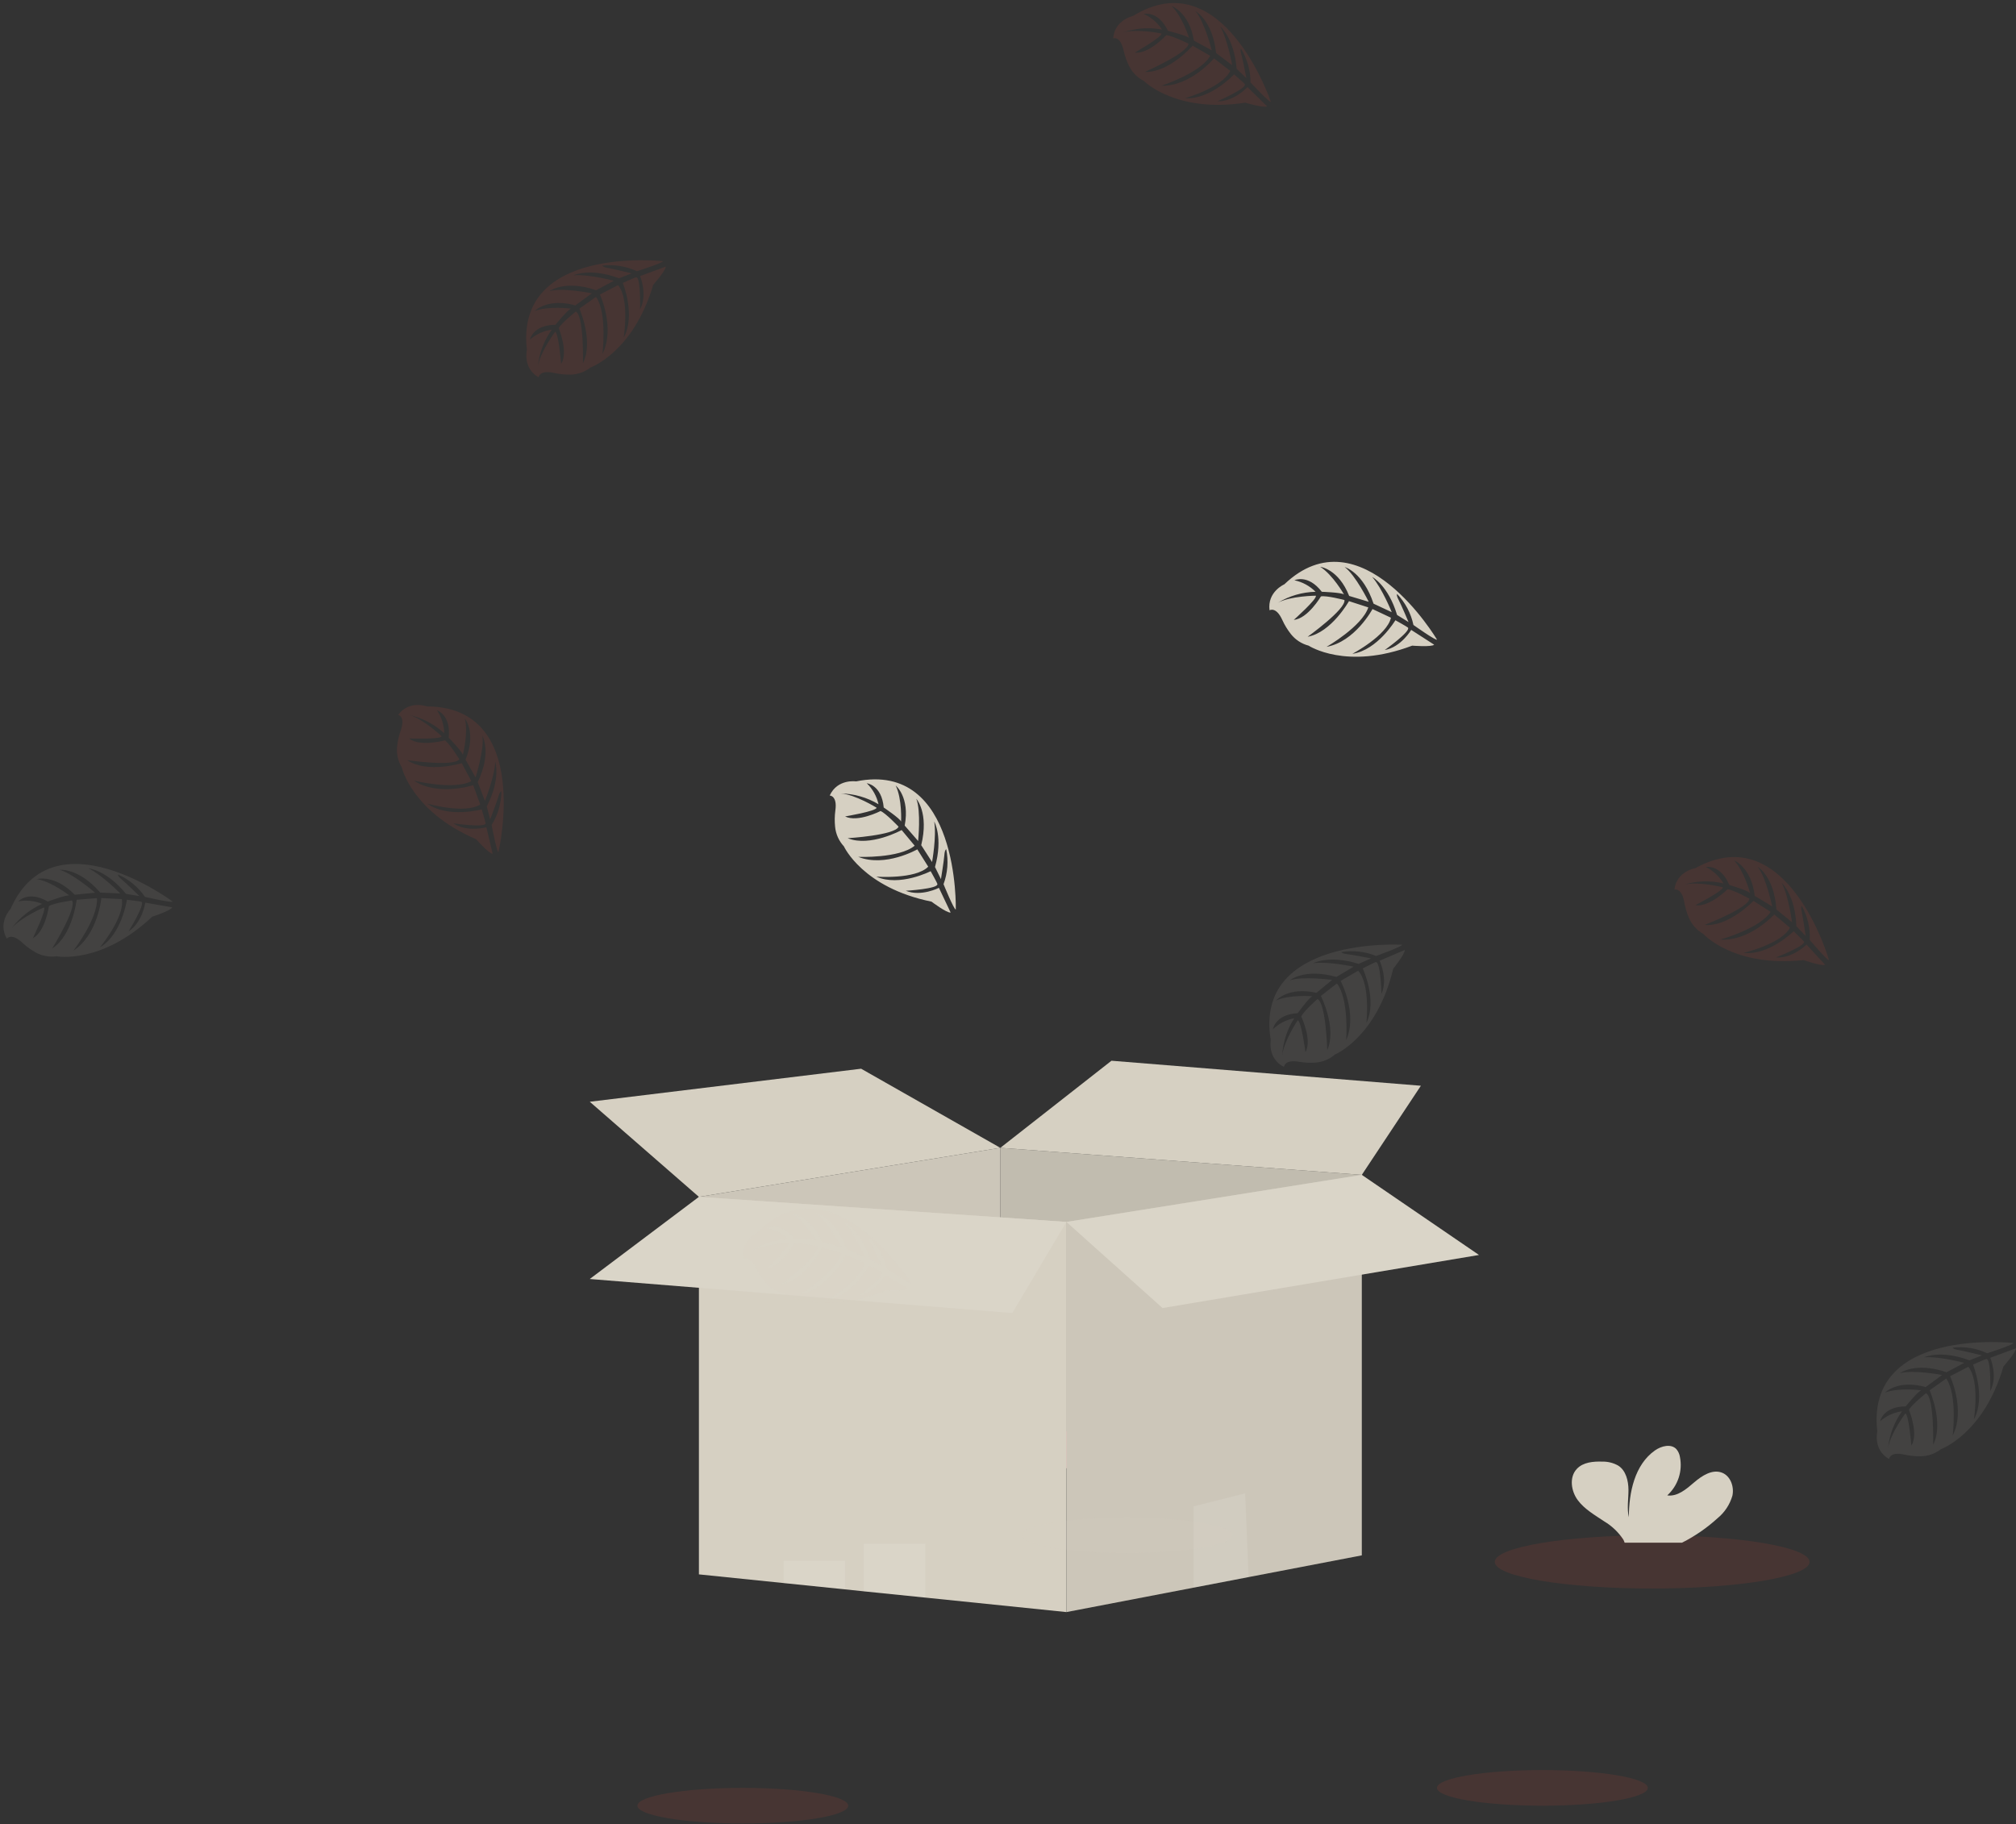 <svg width="515" height="466" viewBox="0 0 515 466" fill="none" xmlns="http://www.w3.org/2000/svg">
<rect x="0" y="0" width="515" height="466" fill="#333333" stroke="none"/>
<path d="M310.912 367.182C300.912 381.492 264.962 373.912 264.962 373.912L237.102 347.842L233.352 344.312L239.642 330.952C239.642 330.952 241.642 331.502 245.072 332.482C263.082 337.712 319.352 355.152 310.912 367.182Z" fill="#EFB7B9"/>
<path opacity="0.1" d="M245.052 332.482C243.822 336.762 240.452 343.172 237.102 347.842L233.352 344.312L239.642 330.952C239.642 330.952 241.662 331.502 245.052 332.482Z" fill="black"/>
<path opacity="0.1" d="M176.032 284.292C176.032 284.292 170.842 294.922 174.032 294.202C177.222 293.482 176.032 284.292 176.032 284.292Z" fill="black"/>
<path d="M178.542 305.762L255.542 293.232V366.132L182.382 362.302L178.542 305.762Z" fill="#D6D0C2"/>
<path opacity="0.05" d="M178.542 305.762L255.542 293.232V366.132L182.382 362.302L178.542 305.762Z" fill="black"/>
<path d="M255.542 293.232L347.882 300.142L342.772 363.582L255.542 366.132V293.232Z" fill="#D6D0C2"/>
<path opacity="0.1" d="M255.542 293.232L347.882 300.142L342.772 363.582L255.542 366.132V293.232Z" fill="black"/>
<path d="M283.932 270.982L255.542 293.232L347.882 300.142L362.972 277.372L283.932 270.982Z" fill="#D6D0C2"/>
<path d="M150.662 281.462L219.982 273.022L255.542 293.232L178.542 305.762L150.662 281.462Z" fill="#D6D0C2"/>
<path d="M272.422 312.162V411.832L236.352 408.132L220.662 406.532L215.882 406.032L200.202 404.422L178.542 402.202V305.762L255.532 311.002L272.422 312.162Z" fill="#D6D0C2"/>
<path d="M347.882 300.142V397.342L318.972 402.892L304.912 405.592L272.422 411.832V312.162L347.882 300.142Z" fill="#D6D0C2"/>
<path opacity="0.05" d="M347.882 300.142V397.342L318.972 402.892L304.912 405.592L272.422 411.832V312.162L347.882 300.142Z" fill="black"/>
<path d="M150.662 326.742L178.542 305.762L272.422 312.162L258.602 335.442L150.662 326.742Z" fill="#D6D0C2"/>
<path opacity="0.1" d="M150.662 326.742L178.542 305.762L272.422 312.162L258.602 335.442L150.662 326.742Z" fill="white"/>
<path d="M347.882 300.142L272.422 312.162L296.982 334.162L377.812 320.602L347.882 300.142Z" fill="#D6D0C2"/>
<path opacity="0.1" d="M347.882 300.142L272.422 312.162L296.982 334.162L377.812 320.602L347.882 300.142Z" fill="white"/>
<path opacity="0.1" d="M318.972 402.892L304.912 405.592V384.822L318.082 381.502L318.972 402.892Z" fill="white"/>
<path opacity="0.1" d="M236.352 394.392V408.132L220.662 406.532V394.392H236.352Z" fill="white"/>
<path opacity="0.1" d="M215.882 398.722V406.032L200.202 404.422V398.722H215.882Z" fill="white"/>
<path opacity="0.1" d="M358.183 241.35C358.183 241.35 320.183 239.06 324.623 265.72C324.623 265.72 323.733 270.43 328.003 272.57C328.003 272.57 328.073 270.57 331.913 271.26C333.276 271.49 334.663 271.557 336.043 271.46C337.89 271.327 339.645 270.597 341.043 269.38V269.38C341.043 269.38 351.743 264.96 355.903 247.48C355.903 247.48 358.973 243.67 358.853 242.69L352.433 245.43C352.433 245.43 354.623 250.06 352.903 253.91C352.903 253.91 352.693 245.6 351.463 245.79C351.213 245.79 348.123 247.4 348.123 247.4C348.123 247.4 351.903 255.47 349.053 261.33C349.053 261.33 350.133 251.39 346.943 247.98L342.473 250.59C342.473 250.59 346.883 258.92 343.893 265.72C343.893 265.72 344.663 255.29 341.523 251.23L337.433 254.43C337.433 254.43 341.573 262.64 339.053 268.28C339.053 268.28 338.723 256.14 336.543 255.22C336.543 255.22 332.963 258.38 332.413 259.68C332.413 259.68 335.253 265.68 333.493 268.79C333.493 268.79 332.413 260.7 331.493 260.66C331.493 260.66 327.923 266.02 327.553 269.66C327.731 266.267 328.793 262.978 330.633 260.12C328.572 260.511 326.671 261.494 325.163 262.95C325.163 262.95 325.723 259.16 331.513 258.83C331.513 258.83 334.463 254.76 335.253 254.51C335.253 254.51 329.493 254.03 326.003 255.58C326.003 255.58 329.073 252.01 336.303 253.63L340.303 250.33C340.303 250.33 332.713 249.33 329.503 250.44C329.503 250.44 333.203 247.28 341.393 249.58L345.793 246.95C345.793 246.95 339.323 245.56 335.473 246.06C335.473 246.06 339.543 243.87 347.083 246.24L350.233 244.83C350.233 244.83 345.493 243.9 344.103 243.75C342.713 243.6 342.643 243.22 342.643 243.22C345.644 242.721 348.726 243.067 351.543 244.22C351.543 244.22 358.303 241.77 358.183 241.35Z" fill="#D6D0C2"/>
<path opacity="0.1" d="M127.332 217.681C127.332 217.681 136.082 180.591 109.042 180.461C109.042 180.461 104.552 178.781 101.722 182.621C101.722 182.621 103.652 183.031 102.342 186.691C101.889 187.985 101.587 189.327 101.442 190.691C101.248 192.549 101.666 194.421 102.632 196.021V196.021C102.632 196.021 105.162 207.321 121.632 214.401C121.632 214.401 124.872 218.081 125.852 218.121L124.252 211.331C124.252 211.331 119.312 212.701 115.812 210.331C115.812 210.331 124.042 211.541 124.052 210.331C124.052 210.081 123.052 206.771 123.052 206.771C123.052 206.771 114.462 209.111 109.162 205.301C109.162 205.301 118.772 208.061 122.682 205.511L120.882 200.591C120.882 200.591 111.882 203.521 105.722 199.411C105.722 199.411 115.872 201.951 120.412 199.551L117.962 194.971C117.962 194.971 109.162 197.651 104.032 194.201C104.032 194.201 116.032 195.941 117.332 193.961C117.332 193.961 114.832 189.891 113.642 189.131C113.642 189.131 107.282 190.911 104.482 188.641C104.482 188.641 112.632 188.951 112.822 188.091C112.822 188.091 108.152 183.661 104.592 182.661C107.909 183.416 110.973 185.022 113.482 187.321C113.445 185.225 112.799 183.185 111.622 181.451C111.622 181.451 115.262 182.651 114.622 188.451C114.622 188.451 118.122 192.051 118.232 192.871C118.232 192.871 119.682 187.281 118.752 183.571C118.752 183.571 121.752 187.211 118.922 194.061L121.482 198.611C121.482 198.611 123.802 191.311 123.212 187.951C123.212 187.951 125.702 192.131 122.032 199.811L123.882 204.601C123.882 204.601 126.352 198.461 126.512 194.601C126.512 194.601 127.982 198.981 124.352 206.011L125.212 209.351C125.212 209.351 126.932 204.841 127.312 203.501C127.692 202.161 128.082 202.151 128.082 202.151C128.067 205.193 127.204 208.171 125.592 210.751C125.592 210.751 126.902 217.731 127.332 217.681Z" fill="#FE4E33"/>
<path opacity="0.1" d="M44.112 230.321C44.112 230.321 13.592 207.491 2.682 232.221C2.682 232.221 -0.648 235.671 1.742 239.801C1.742 239.801 2.882 238.191 5.742 240.861C6.755 241.803 7.876 242.622 9.082 243.301C10.716 244.21 12.601 244.561 14.452 244.301V244.301C14.452 244.301 25.812 246.491 38.892 234.181C38.892 234.181 43.562 232.681 44.002 231.801L37.112 230.591C37.112 230.591 36.392 235.661 32.842 237.931C32.842 237.931 37.232 230.871 36.092 230.361C35.862 230.251 32.422 229.861 32.422 229.861C32.422 229.861 31.142 238.681 25.542 242.011C25.542 242.011 31.912 234.301 31.122 229.701L25.892 229.421C25.892 229.421 25.002 238.811 18.762 242.851C18.762 242.851 25.132 234.561 24.762 229.441L19.582 229.861C19.582 229.861 18.532 238.991 13.322 242.311C13.322 242.311 19.712 231.991 18.402 230.031C18.402 230.031 13.672 230.701 12.502 231.481C12.502 231.481 11.592 238.021 8.392 239.681C8.392 239.681 11.942 232.331 11.222 231.821C11.222 231.821 5.292 234.331 2.962 237.191C4.978 234.452 7.673 232.288 10.782 230.911C8.848 230.107 6.721 229.884 4.662 230.271C4.662 230.271 7.202 227.411 12.222 230.321C12.222 230.321 16.922 228.551 17.722 228.771C17.722 228.771 13.172 225.201 9.402 224.581C9.402 224.581 13.942 223.281 19.092 228.581L24.282 228.051C24.282 228.051 18.512 223.051 15.202 222.211C15.202 222.211 20.032 221.601 25.602 228.021L30.722 228.251C30.722 228.251 26.092 223.531 22.602 221.831C22.602 221.831 27.192 222.231 32.192 228.361L35.602 228.911C35.602 228.911 32.152 225.531 31.072 224.651C29.992 223.771 30.142 223.401 30.142 223.401C32.924 224.633 35.31 226.613 37.032 229.121C37.032 229.121 43.982 230.731 44.112 230.321Z" fill="#D6D0C2"/>
<path opacity="0.1" d="M324.647 26.001C324.647 26.001 312.447 -10.109 289.437 4.081C289.437 4.081 284.737 5.081 284.367 9.791C284.367 9.791 286.217 9.111 287.037 12.911C287.342 14.263 287.802 15.575 288.407 16.821C289.234 18.498 290.581 19.863 292.247 20.711V20.711C292.247 20.711 300.367 28.961 318.127 26.231C318.127 26.231 322.817 27.651 323.677 27.161L318.677 22.251C318.677 22.251 315.217 26.021 310.997 25.871C310.997 25.871 318.627 22.551 317.997 21.481C317.867 21.271 315.257 19.001 315.257 19.001C315.257 19.001 309.197 25.531 302.697 25.101C302.697 25.101 312.307 22.361 314.267 18.101L310.127 14.911C310.127 14.911 304.067 22.131 296.637 21.911C296.637 21.911 306.637 18.701 309.167 14.261L304.667 11.671C304.667 11.671 298.667 18.601 292.447 18.381C292.447 18.381 303.567 13.511 303.597 11.151C303.597 11.151 299.327 9.021 297.917 9.001C297.917 9.001 293.457 13.871 289.917 13.431C289.917 13.431 296.997 9.381 296.697 8.551C296.697 8.551 290.397 7.261 286.847 8.301C290.058 7.183 293.505 6.925 296.847 7.551C295.706 5.79 294.076 4.4 292.157 3.551C292.157 3.551 295.877 2.641 298.367 7.881C298.367 7.881 303.247 9.091 303.767 9.721C303.767 9.721 302.047 4.211 299.297 1.551C299.297 1.551 303.767 3.061 304.987 10.371L309.567 12.871C309.567 12.871 307.677 5.461 305.397 2.871C305.397 2.871 309.727 5.111 310.667 13.561L314.767 16.651C314.767 16.651 313.627 10.131 311.707 6.751C311.707 6.751 315.267 9.691 315.907 17.581L318.397 19.961C318.397 19.961 317.477 15.221 317.097 13.881C316.717 12.541 317.027 12.451 317.027 12.451C318.617 15.045 319.458 18.029 319.457 21.071C319.457 21.071 324.297 26.261 324.647 26.001Z" fill="#FE4E33"/>
<path opacity="0.1" d="M169.371 66.722C169.371 66.722 131.471 62.502 134.601 89.392C134.601 89.392 133.471 94.052 137.601 96.392C137.601 96.392 137.771 94.392 141.601 95.292C142.954 95.584 144.336 95.721 145.721 95.702C147.591 95.668 149.399 95.026 150.871 93.872V93.872C150.871 93.872 161.781 90.002 166.871 72.752C166.871 72.752 170.131 69.102 170.061 68.112L163.511 70.532C163.511 70.532 165.511 75.262 163.511 79.022C163.511 79.022 163.721 70.712 162.511 70.842C162.261 70.842 159.101 72.282 159.101 72.282C159.101 72.282 162.461 80.532 159.321 86.282C159.321 86.282 160.901 76.402 157.891 72.842L153.241 75.242C153.241 75.242 157.241 83.792 153.891 90.432C153.891 90.432 155.191 80.052 152.261 75.842L148.011 78.842C148.011 78.842 151.731 87.252 148.921 92.762C148.921 92.762 149.211 80.622 147.081 79.592C147.081 79.592 143.341 82.592 142.731 83.832C142.731 83.832 145.261 89.932 143.351 92.982C143.351 92.982 142.681 84.852 141.801 84.772C141.801 84.772 137.961 89.942 137.401 93.592C137.748 90.208 138.975 86.974 140.961 84.212C138.886 84.499 136.939 85.385 135.361 86.762C135.361 86.762 136.101 83.012 141.901 82.972C141.901 82.972 145.051 79.062 145.901 78.852C145.901 78.852 140.171 78.082 136.601 79.452C136.601 79.452 139.851 76.032 146.991 78.022L151.201 74.932C151.201 74.932 143.591 73.392 140.371 74.392C140.371 74.392 144.231 71.392 152.291 74.142L156.821 71.732C156.821 71.732 150.431 70.012 146.561 70.322C146.561 70.322 150.731 68.322 158.141 71.092L161.361 69.842C161.361 69.842 156.671 68.672 155.291 68.452C153.911 68.232 153.861 67.852 153.861 67.852C156.884 67.505 159.944 68.004 162.701 69.292C162.701 69.292 169.441 67.142 169.371 66.722Z" fill="#FE4E33"/>
<path opacity="0.1" d="M514.322 343.091C514.322 343.091 476.442 338.871 479.572 365.731C479.572 365.731 478.442 370.391 482.572 372.731C482.572 372.731 482.742 370.731 486.572 371.621C487.924 371.922 489.308 372.059 490.692 372.031C492.563 372.002 494.373 371.359 495.843 370.201V370.201C495.843 370.201 506.753 366.331 511.793 349.091C511.793 349.091 515.053 345.431 514.983 344.451L508.433 346.861C508.433 346.861 510.433 351.601 508.433 355.361C508.433 355.361 508.643 347.041 507.433 347.181C507.183 347.181 504.022 348.611 504.022 348.611C504.022 348.611 507.383 356.861 504.243 362.611C504.243 362.611 505.823 352.741 502.813 349.171L498.163 351.581C498.163 351.581 502.162 360.131 498.822 366.771C498.822 366.771 500.113 356.391 497.183 352.171L492.933 355.171C492.933 355.171 496.653 363.581 493.843 369.081C493.843 369.081 494.133 356.941 492.003 355.921C492.003 355.921 488.273 358.921 487.653 360.161C487.653 360.161 490.192 366.261 488.272 369.311C488.272 369.311 487.603 361.181 486.723 361.101C486.723 361.101 482.882 366.271 482.322 369.921C482.669 366.537 483.897 363.303 485.882 360.541C483.806 360.822 481.858 361.709 480.283 363.091C480.283 363.091 481.022 359.331 486.822 359.291C486.822 359.291 489.982 355.381 490.822 355.181C490.822 355.181 485.092 354.401 481.522 355.771C481.522 355.771 484.773 352.361 491.923 354.351L496.123 351.261C496.123 351.261 488.602 349.841 485.332 350.821C485.332 350.821 489.193 347.821 497.253 350.561L501.783 348.161C501.783 348.161 495.392 346.441 491.522 346.751C491.522 346.751 495.693 344.751 503.103 347.521L506.322 346.261C506.322 346.261 501.633 345.091 500.253 344.881C498.873 344.671 498.822 344.281 498.822 344.281C501.845 343.927 504.906 344.423 507.663 345.711C507.663 345.711 514.422 343.521 514.322 343.091Z" fill="#D6D0C2"/>
<path opacity="0.1" d="M467.242 245.281C467.242 245.281 456.722 208.651 433.062 221.801C433.062 221.801 428.322 222.531 427.732 227.271C427.732 227.271 429.612 226.681 430.262 230.511C430.503 231.887 430.906 233.229 431.462 234.511C432.204 236.234 433.49 237.667 435.122 238.591V238.591C435.122 238.591 442.862 247.191 460.722 245.271C460.722 245.271 465.342 246.891 466.222 246.451L461.492 241.311C461.492 241.311 457.862 244.931 453.662 244.591C453.662 244.591 461.422 241.591 460.822 240.521C460.702 240.301 458.202 237.911 458.202 237.911C458.202 237.911 451.862 244.171 445.382 243.441C445.382 243.441 455.112 241.141 457.252 237.001L453.252 233.621C453.252 233.621 446.872 240.561 439.462 240.021C439.462 240.021 449.542 237.251 452.322 232.941L447.942 230.151C447.942 230.151 441.592 236.801 435.432 236.301C435.432 236.301 446.762 231.931 446.902 229.581C446.902 229.581 442.722 227.261 441.312 227.181C441.312 227.181 436.642 231.841 433.092 231.241C433.092 231.241 440.352 227.511 440.092 226.671C440.092 226.671 433.852 225.101 430.262 225.971C433.514 225.007 436.961 224.907 440.262 225.681C439.205 223.871 437.64 222.411 435.762 221.481C435.762 221.481 439.522 220.731 441.762 226.081C441.762 226.081 446.572 227.501 447.072 228.161C447.072 228.161 445.602 222.571 442.972 219.801C442.972 219.801 447.372 221.501 448.262 228.861L452.722 231.571C452.722 231.571 451.162 224.071 449.002 221.431C449.002 221.431 453.222 223.861 453.792 232.341L457.792 235.611C457.792 235.611 456.942 229.051 455.182 225.611C455.182 225.611 458.612 228.711 458.892 236.611L461.272 239.111C461.272 239.111 460.572 234.331 460.272 232.971C459.972 231.611 460.272 231.421 460.272 231.421C461.752 234.081 462.462 237.1 462.322 240.141C462.322 240.141 466.882 245.521 467.242 245.281Z" fill="#FE4E33"/>
<path opacity="0.1" d="M232.822 327.821C232.822 327.821 212.392 295.641 193.422 314.901C193.422 314.901 189.082 316.901 189.842 321.651C189.842 321.651 191.492 320.551 193.192 324.051C193.803 325.291 194.562 326.453 195.452 327.511C196.645 328.954 198.278 329.966 200.102 330.391V330.391C200.102 330.391 209.952 336.471 226.552 329.591C226.552 329.591 231.442 329.851 232.162 329.181L226.162 325.581C226.162 325.581 223.692 330.081 219.562 330.931C219.562 330.931 226.182 325.931 225.292 325.011C225.122 324.831 222.042 323.251 222.042 323.251C222.042 323.251 217.712 331.031 211.292 332.161C211.292 332.161 219.982 327.211 220.882 322.631L216.092 320.521C216.092 320.521 211.922 328.971 204.662 330.521C204.662 330.521 213.562 325.031 215.012 320.111L210.012 318.671C210.012 318.671 205.792 326.841 199.742 328.091C199.742 328.091 209.382 320.711 208.852 318.411C208.852 318.411 204.192 317.361 202.852 317.681C202.852 317.681 199.682 323.471 196.102 323.891C196.102 323.891 202.022 318.271 201.532 317.531C201.532 317.531 195.102 317.781 191.902 319.631C194.757 317.781 198.046 316.713 201.442 316.531C199.922 315.091 198.013 314.129 195.952 313.761C195.952 313.761 199.342 311.991 202.952 316.491C202.952 316.491 207.952 316.491 208.642 316.991C208.642 316.991 205.642 311.991 202.352 310.121C202.352 310.121 207.052 310.521 209.972 317.331L215.022 318.671C215.022 318.671 211.412 311.921 208.602 309.991C208.602 309.991 213.332 311.131 216.262 319.121L220.982 321.121C220.982 321.121 218.322 315.071 215.652 312.241C215.652 312.241 219.812 314.241 222.302 321.751L225.302 323.481C225.302 323.481 223.302 319.091 222.592 317.881C221.882 316.671 222.162 316.391 222.162 316.391C224.326 318.528 225.853 321.225 226.572 324.181C226.572 324.181 232.552 328.161 232.822 327.821Z" fill="#D6D0C2"/>
<path d="M367.092 163.401C367.092 163.401 347.662 130.611 328.092 149.271C328.092 149.271 323.692 151.171 324.312 155.911C324.312 155.911 325.982 154.851 327.582 158.401C328.154 159.663 328.876 160.851 329.732 161.941C330.88 163.415 332.483 164.47 334.292 164.941V164.941C334.292 164.941 343.942 171.321 360.752 164.941C360.752 164.941 365.632 165.351 366.372 164.701L360.502 160.921C360.502 160.921 357.902 165.331 353.742 166.061C353.742 166.061 360.512 161.231 359.662 160.321C359.482 160.131 356.462 158.451 356.462 158.451C356.462 158.451 351.892 166.101 345.462 167.031C345.462 167.031 354.302 162.351 355.332 157.811L350.612 155.591C350.612 155.591 346.182 163.921 338.872 165.251C338.872 165.251 347.942 160.041 349.542 155.171L344.602 153.571C344.602 153.571 340.122 161.571 334.042 162.671C334.042 162.671 343.902 155.591 343.442 153.281C343.442 153.281 338.822 152.081 337.442 152.361C337.442 152.361 334.092 158.051 330.502 158.361C330.502 158.361 336.592 152.941 336.132 152.181C336.132 152.181 329.692 152.231 326.442 153.981C329.353 152.225 332.673 151.259 336.072 151.181C334.594 149.694 332.713 148.672 330.662 148.241C330.662 148.241 334.112 146.571 337.662 151.181C337.662 151.181 342.662 151.351 343.332 151.861C343.332 151.861 340.502 146.861 337.262 144.801C337.262 144.801 341.942 145.341 344.652 152.241L349.652 153.741C349.652 153.741 346.262 146.881 343.502 144.861C343.502 144.861 348.202 146.151 350.882 154.221L355.532 156.391C355.532 156.391 353.062 150.261 350.532 147.391C350.532 147.391 354.622 149.521 356.892 157.101L359.822 158.921C359.822 158.921 357.942 154.471 357.282 153.241C356.622 152.011 356.902 151.741 356.902 151.741C358.998 153.944 360.442 156.686 361.072 159.661C361.072 159.661 366.802 163.731 367.092 163.401Z" fill="#D6D0C2"/>
<path d="M244.162 232.351C244.162 232.351 245.162 194.251 218.692 199.621C218.692 199.621 213.952 198.891 211.952 203.231C211.952 203.231 213.952 203.231 213.392 207.081C213.209 208.453 213.189 209.843 213.332 211.221C213.513 213.089 214.304 214.846 215.582 216.221C215.582 216.221 220.352 226.761 237.962 230.341C237.962 230.341 241.872 233.291 242.852 233.131L239.852 226.811C239.852 226.811 235.302 229.151 231.392 227.561C231.392 227.561 239.692 227.071 239.462 225.851C239.462 225.601 237.742 222.561 237.742 222.561C237.742 222.561 229.802 226.611 223.852 223.951C223.852 223.951 233.852 224.701 237.122 221.411L234.332 216.981C234.332 216.981 226.152 221.661 219.252 218.901C219.252 218.901 229.702 219.321 233.662 216.051L230.332 212.051C230.332 212.051 222.262 216.471 216.542 214.131C216.542 214.131 228.662 213.401 229.542 211.191C229.542 211.191 226.262 207.721 224.942 207.191C224.942 207.191 219.082 210.191 215.882 208.571C215.882 208.571 223.882 207.231 223.932 206.341C223.932 206.341 218.462 202.951 214.772 202.701C218.175 202.762 221.502 203.713 224.422 205.461C223.967 203.417 222.924 201.55 221.422 200.091C221.422 200.091 225.232 200.521 225.752 206.291C225.752 206.291 229.922 209.111 230.192 209.891C230.192 209.891 230.482 204.121 228.812 200.681C228.812 200.681 232.492 203.631 231.112 210.911L234.542 214.851C234.542 214.851 235.322 207.231 234.072 204.061C234.072 204.061 237.352 207.651 235.332 215.911L238.102 220.221C238.102 220.221 239.282 213.711 238.652 209.881C238.652 209.881 240.972 213.881 238.852 221.491L240.372 224.591C240.372 224.591 241.142 219.821 241.242 218.431C241.342 217.041 241.722 216.951 241.722 216.951C242.324 219.934 242.085 223.025 241.032 225.881C241.032 225.881 243.722 232.481 244.162 232.351Z" fill="#D6D0C2"/>
<path opacity="0.1" d="M287.922 396.765C302.795 396.765 314.852 394.728 314.852 392.215C314.852 389.702 302.795 387.665 287.922 387.665C273.049 387.665 260.992 389.702 260.992 392.215C260.992 394.728 273.049 396.765 287.922 396.765Z" fill="#D6D0C2"/>
<path opacity="0.1" d="M189.752 465.845C204.625 465.845 216.682 463.808 216.682 461.295C216.682 458.782 204.625 456.745 189.752 456.745C174.879 456.745 162.822 458.782 162.822 461.295C162.822 463.808 174.879 465.845 189.752 465.845Z" fill="#FE4E33"/>
<path opacity="0.1" d="M394.012 461.295C408.885 461.295 420.942 459.258 420.942 456.745C420.942 454.232 408.885 452.195 394.012 452.195C379.139 452.195 367.082 454.232 367.082 456.745C367.082 459.258 379.139 461.295 394.012 461.295Z" fill="#FE4E33"/>
<path d="M422.052 405.815C444.259 405.815 462.262 402.77 462.262 399.015C462.262 395.259 444.259 392.215 422.052 392.215C399.844 392.215 381.842 395.259 381.842 399.015C381.842 402.77 399.844 405.815 422.052 405.815Z" fill="#FE4E33" fill-opacity="0.1"/>
<path d="M438.722 387.885C440.558 386.393 441.894 384.377 442.552 382.105C443.052 379.805 442.072 377.055 439.882 376.215C437.422 375.275 434.792 376.975 432.792 378.695C430.792 380.415 428.522 382.385 425.912 382.025C427.252 380.808 428.255 379.265 428.822 377.546C429.39 375.827 429.504 373.991 429.152 372.215C429.039 371.479 428.728 370.788 428.252 370.215C426.882 368.755 424.412 369.385 422.772 370.535C417.572 374.195 416.122 381.255 416.092 387.615C415.572 385.325 416.012 382.935 416.002 380.615C415.992 378.295 415.342 375.615 413.352 374.395C412.131 373.714 410.751 373.369 409.352 373.395C407.012 373.315 404.402 373.545 402.812 375.255C400.812 377.375 401.342 380.945 403.062 383.255C404.782 385.565 407.412 387.055 409.832 388.675C411.769 389.831 413.423 391.407 414.672 393.285C414.815 393.546 414.932 393.821 415.022 394.105H429.682C432.964 392.452 436.006 390.359 438.722 387.885V387.885Z" fill="#D6D0C2"/>
</svg>
